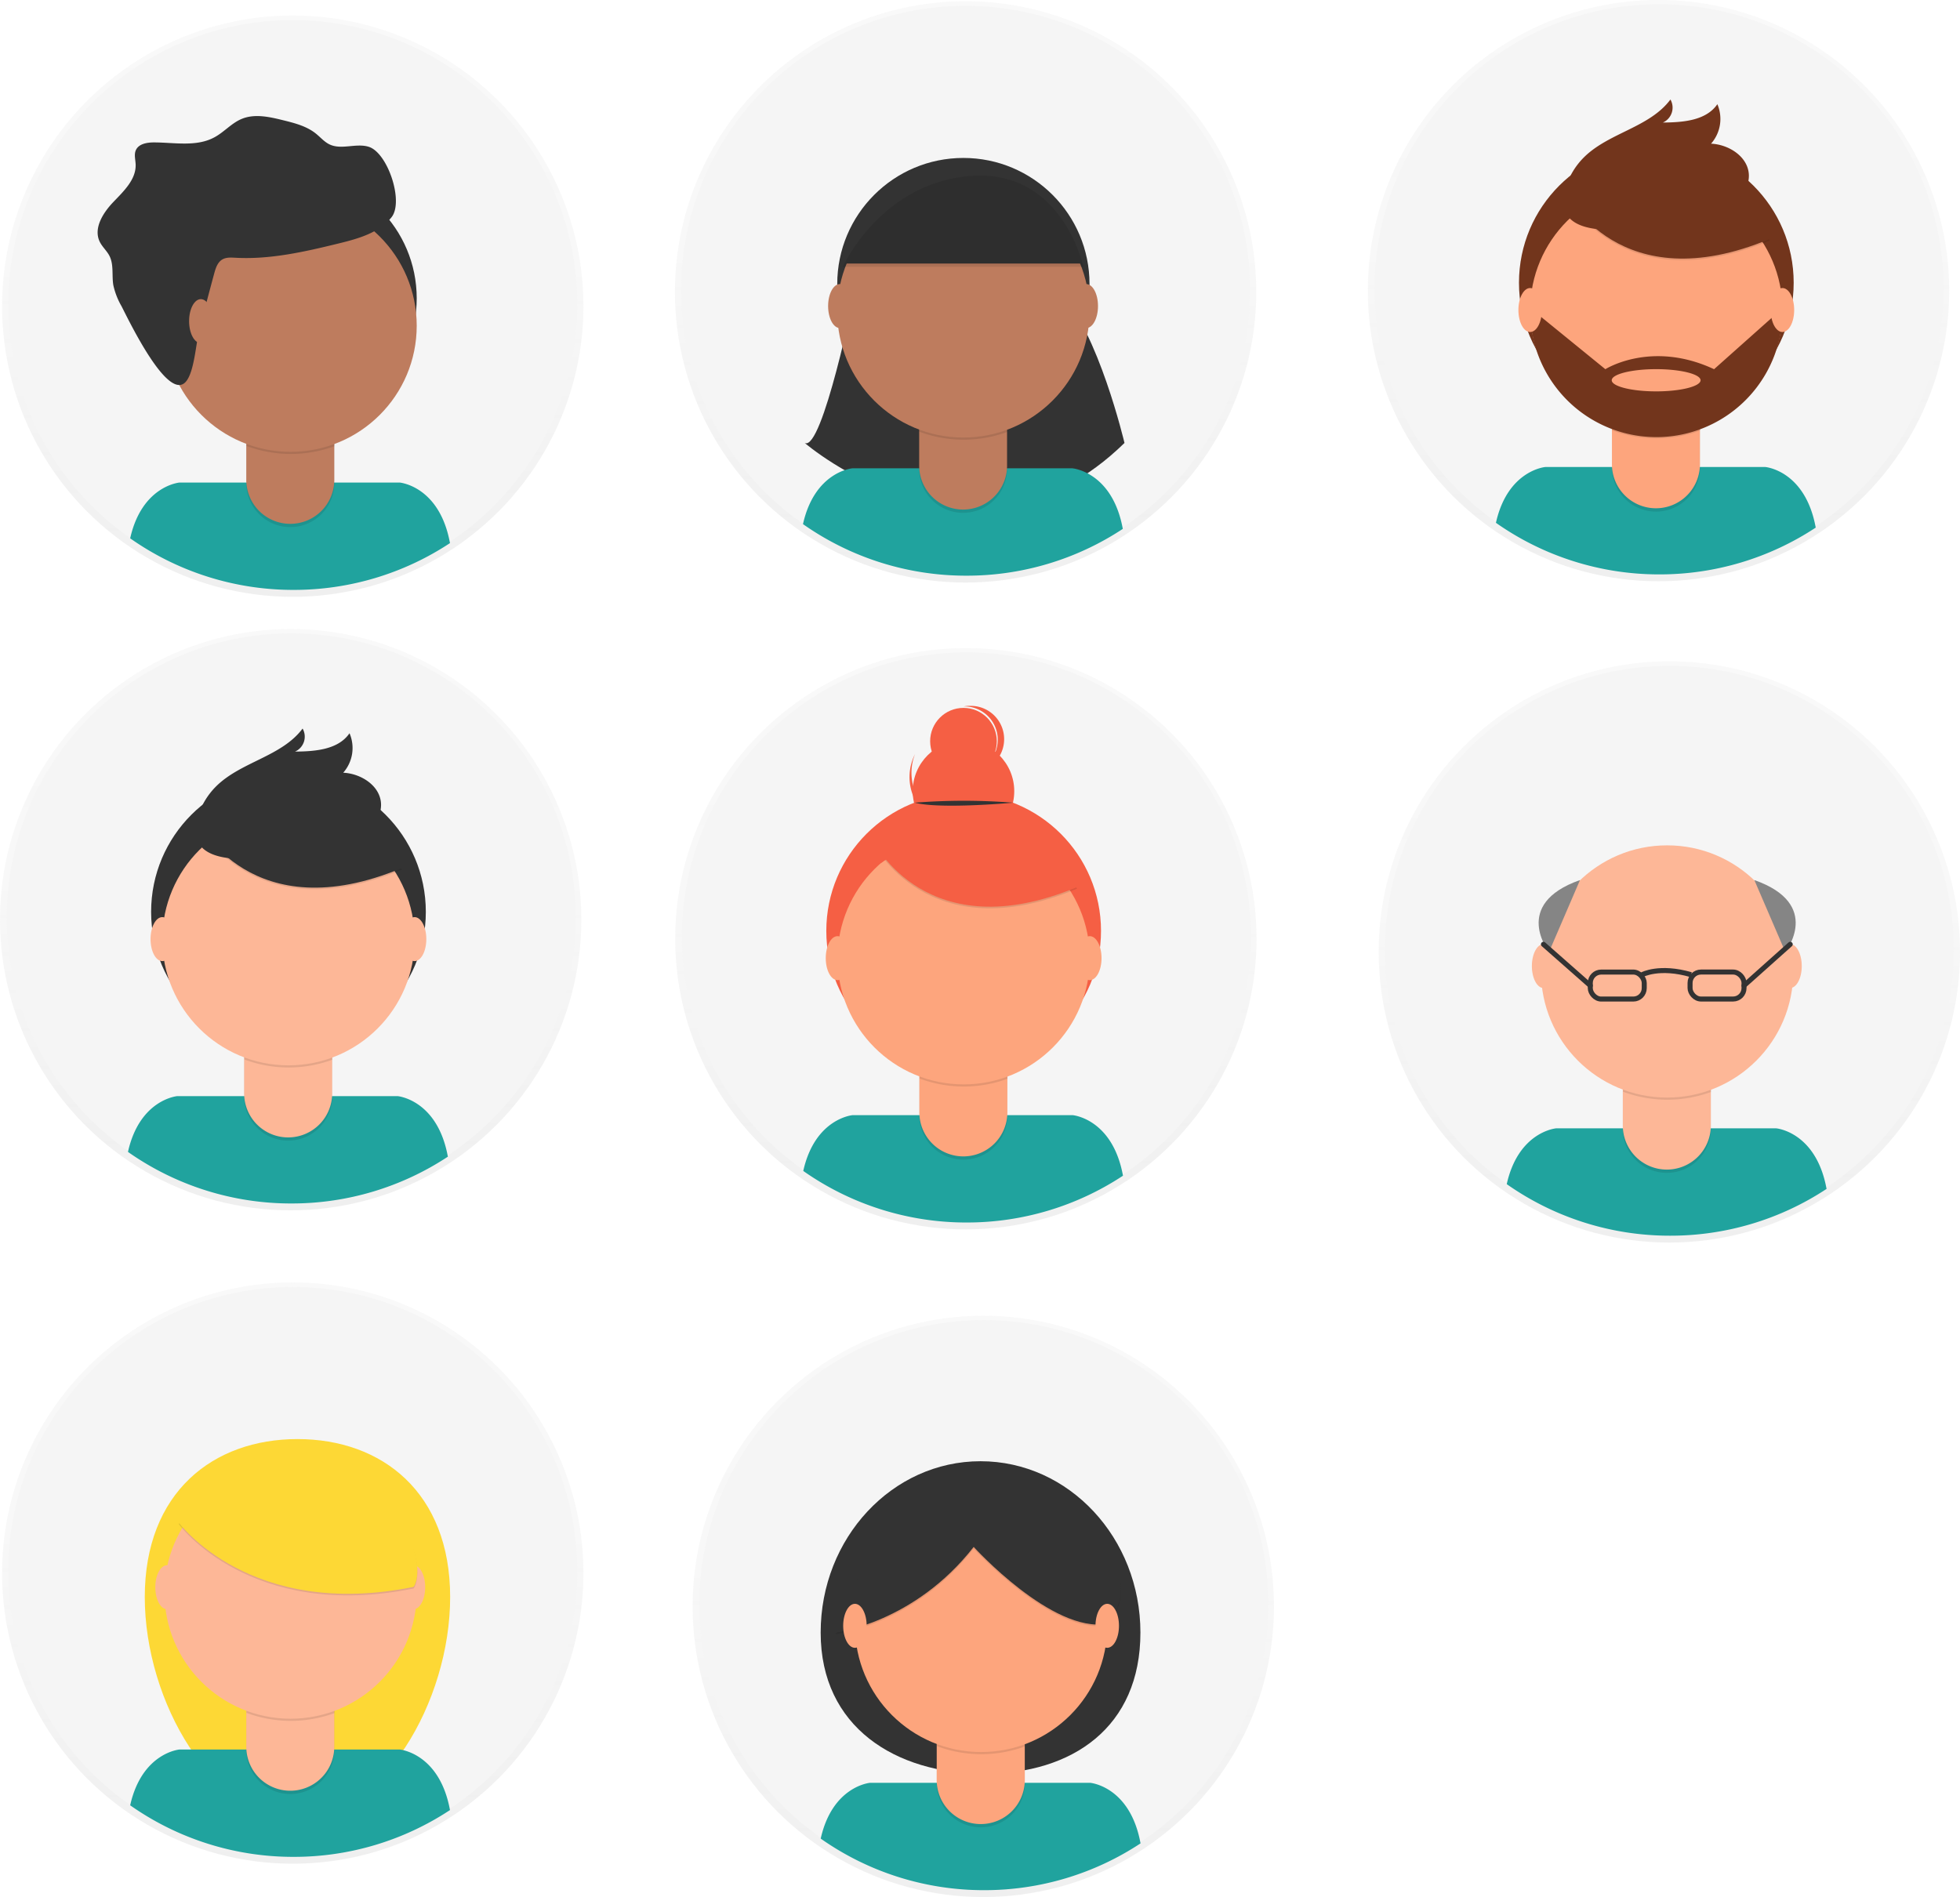 <svg id="88ce59e9-c4b8-4d1d-9d7a-ce0190159aa8" data-name="Layer 1" xmlns="http://www.w3.org/2000/svg" xmlns:xlink="http://www.w3.org/1999/xlink" width="781.43" height="756.44" viewBox="0 0 781.43 756.44"><defs><linearGradient id="b3f40125-0363-42ff-a31c-61eb5d655202" x1="116.72" y1="237.98" x2="116.72" y2="6.21" gradientUnits="userSpaceOnUse"><stop offset="0" stop-color="gray" stop-opacity="0.25"/><stop offset="0.54" stop-color="gray" stop-opacity="0.12"/><stop offset="1" stop-color="gray" stop-opacity="0.1"/></linearGradient><linearGradient id="27ca4b3e-9552-41ad-8ba5-de2574048d20" x1="385.08" y1="490.21" x2="385.08" y2="258.44" xlink:href="#b3f40125-0363-42ff-a31c-61eb5d655202"/><linearGradient id="98d2c4cc-353c-49f3-ae94-49dceb95b558" x1="384.97" y1="232.29" x2="384.97" y2="0.51" xlink:href="#b3f40125-0363-42ff-a31c-61eb5d655202"/><linearGradient id="1b187342-85ad-4174-acd7-e912b9a9009d" x1="661.23" y1="231.77" x2="661.23" y2="0" xlink:href="#b3f40125-0363-42ff-a31c-61eb5d655202"/><linearGradient id="5629c76b-b43c-4c6e-ad7d-c063ce4611c3" x1="115.89" y1="482.62" x2="115.89" y2="250.85" xlink:href="#b3f40125-0363-42ff-a31c-61eb5d655202"/><linearGradient id="94554b54-cbd9-41c5-8f29-6b4786d89c61" x1="665.55" y1="495.47" x2="665.55" y2="263.7" xlink:href="#b3f40125-0363-42ff-a31c-61eb5d655202"/><linearGradient id="897c833c-fa4a-4dad-90f9-1cb0d950ec3f" x1="116.72" y1="743.15" x2="116.72" y2="511.38" xlink:href="#b3f40125-0363-42ff-a31c-61eb5d655202"/><linearGradient id="b88de7bb-a3e6-477b-a3c4-5c16e389ed83" x1="392.03" y1="756.44" x2="392.03" y2="524.67" xlink:href="#b3f40125-0363-42ff-a31c-61eb5d655202"/></defs><title>team</title><g opacity="0.5"><circle cx="116.72" cy="122.09" r="115.89" fill="url(#b3f40125-0363-42ff-a31c-61eb5d655202)"/></g><circle cx="116.72" cy="121.46" r="113.44" fill="#f5f5f5"/><path d="M326.32,307a112.91,112.91,0,0,0,62.36-18.66c-4.18-22.84-20.09-24.15-20.09-24.15H280.88s-15,1.23-19.7,22.25A112.92,112.92,0,0,0,326.32,307Z" transform="translate(-209.28 -71.78)" fill="#20a39e"/><circle cx="115.85" cy="118.96" r="50.29" fill="#333"/><path d="M98.18,164.57h35.09a0,0,0,0,1,0,0v28.07a17.54,17.54,0,0,1-17.54,17.54h0a17.54,17.54,0,0,1-17.54-17.54V164.57A0,0,0,0,1,98.18,164.57Z" opacity="0.1"/><path d="M101.53,163.27h28.39a3.35,3.35,0,0,1,3.35,3.35v24.72a17.54,17.54,0,0,1-17.54,17.54h0a17.54,17.54,0,0,1-17.54-17.54V166.62A3.35,3.35,0,0,1,101.53,163.27Z" fill="#be7c5e"/><path d="M307.53,249.6a50.5,50.5,0,0,0,35.09.1v-4.31H307.53Z" transform="translate(-209.28 -71.78)" opacity="0.1"/><circle cx="115.85" cy="129.88" r="50.29" fill="#be7c5e"/><path d="M294.66,180.92c.59-2.17,1.33-4.56,3.28-5.69,1.54-.9,3.45-.76,5.23-.67,13.9.76,27.68-2.41,41.2-5.72,7.73-1.89,16-4.19,21-10.42s-1.52-25.81-9.13-28.12c-5-1.53-10.8,1.32-15.54-.92-2.11-1-3.66-2.87-5.48-4.33-3.73-3-8.52-4.21-13.16-5.35-5.42-1.34-11.28-2.65-16.43-.5-4,1.66-6.92,5.17-10.71,7.25-7.21,4-16,2.14-24.26,2.12-2.79,0-6.12.56-7.23,3.12-.75,1.74-.15,3.72-.07,5.61.24,6-4.71,10.67-8.86,15s-8.07,10.51-5.45,15.89c1,2.05,2.83,3.6,3.87,5.63,1.79,3.52.89,7.77,1.54,11.66a29.34,29.34,0,0,0,3.27,8.4c3.08,6,18.55,38.3,25.66,30.09,3.44-4,4-15.56,5.39-20.76Q291.66,192,294.66,180.92Z" transform="translate(-209.28 -71.78)" fill="#333"/><ellipse cx="80.07" cy="128.05" rx="4.68" ry="8.77" fill="#be7c5e"/><g opacity="0.5"><circle cx="385.08" cy="374.32" r="115.89" fill="url(#27ca4b3e-9552-41ad-8ba5-de2574048d20)"/></g><circle cx="385.3" cy="373.58" r="113.44" fill="#f5f5f5"/><path d="M594.68,559.25A112.91,112.91,0,0,0,657,540.59c-4.18-22.84-20.09-24.15-20.09-24.15H549.23s-15,1.23-19.7,22.25A112.92,112.92,0,0,0,594.68,559.25Z" transform="translate(-209.28 -71.78)" fill="#20a39e"/><circle cx="384.2" cy="371.19" r="54.76" fill="#f55f44"/><path d="M366.53,416.8h35.09a0,0,0,0,1,0,0v28.07a17.54,17.54,0,0,1-17.54,17.54h0a17.54,17.54,0,0,1-17.54-17.54V416.8A0,0,0,0,1,366.53,416.8Z" opacity="0.1"/><path d="M369.88,415.5h28.39a3.35,3.35,0,0,1,3.35,3.35v24.72a17.54,17.54,0,0,1-17.54,17.54h0a17.54,17.54,0,0,1-17.54-17.54V418.85a3.35,3.35,0,0,1,3.35-3.35Z" fill="#fda57d"/><path d="M575.88,501.83a50.5,50.5,0,0,0,35.09.1v-4.31H575.88Z" transform="translate(-209.28 -71.78)" opacity="0.1"/><circle cx="384.2" cy="382.11" r="50.29" fill="#fda57d"/><circle cx="384.13" cy="315.49" r="20.24" fill="#f55f44"/><circle cx="384.13" cy="295.56" r="13.29" fill="#f55f44"/><path d="M584.63,398.37a20.24,20.24,0,0,1-10.55-25.88c-.14.28-.28.57-.41.86a20.24,20.24,0,1,0,36.94,16.57c.13-.29.25-.58.37-.88A20.24,20.24,0,0,1,584.63,398.37Z" transform="translate(-209.28 -71.78)" fill="#f55f44"/><path d="M557.67,408.15s21.19,43,81,18l-13.92-21.83-24.67-8.86Z" transform="translate(-209.28 -71.78)" opacity="0.1"/><path d="M557.67,407.51s21.19,43,81,18l-13.92-21.83-24.67-8.86Z" transform="translate(-209.28 -71.78)" fill="#f55f44"/><path d="M574,391.85a249.85,249.85,0,0,1,39.18,0S584.24,394.54,574,391.85Z" transform="translate(-209.28 -71.78)" fill="#333"/><path d="M596.45,353.24a13.32,13.32,0,0,0-3,.23h.77a13.28,13.28,0,0,1,2,26.33,13.28,13.28,0,0,0,.24-26.56Z" transform="translate(-209.28 -71.78)" fill="#f55f44"/><ellipse cx="333.9" cy="382.06" rx="4.68" ry="8.77" fill="#fda57d"/><ellipse cx="434.49" cy="382.06" rx="4.68" ry="8.77" fill="#fda57d"/><polygon points="345.22 337 355.03 331.94 357.24 340.05 351.23 344.14 345.22 337" fill="#f55f44"/><g opacity="0.5"><circle cx="384.97" cy="116.4" r="115.89" fill="url(#98d2c4cc-353c-49f3-ae94-49dceb95b558)"/></g><circle cx="384.97" cy="115.77" r="113.44" fill="#f5f5f5"/><path d="M550,188.56s-12.86,63.36-19.88,59.85c0,0,67.7,58.48,127.48,0,0,0-10.53-44.65-25.73-59.85Z" transform="translate(-209.28 -71.78)" fill="#333"/><path d="M594.57,301.33a112.91,112.91,0,0,0,62.36-18.66c-4.18-22.84-20.09-24.15-20.09-24.15H549.12s-15,1.23-19.7,22.25A112.92,112.92,0,0,0,594.57,301.33Z" transform="translate(-209.28 -71.78)" fill="#20a39e"/><circle cx="384.09" cy="113.27" r="50.29" fill="#333"/><path d="M366.42,158.88h35.09a0,0,0,0,1,0,0v28.07A17.54,17.54,0,0,1,384,204.49h0a17.54,17.54,0,0,1-17.54-17.54V158.88A0,0,0,0,1,366.42,158.88Z" opacity="0.1"/><path d="M369.77,157.58h28.39a3.35,3.35,0,0,1,3.35,3.35v24.72A17.54,17.54,0,0,1,384,203.19h0a17.54,17.54,0,0,1-17.54-17.54V160.92A3.35,3.35,0,0,1,369.77,157.58Z" fill="#be7c5e"/><path d="M575.77,243.91a50.5,50.5,0,0,0,35.09.1v-4.31H575.77Z" transform="translate(-209.28 -71.78)" opacity="0.1"/><circle cx="384.09" cy="124.18" r="50.29" fill="#be7c5e"/><path d="M545.3,176.86h95.9s-8.19-38.72-44.44-36.25S545.3,176.86,545.3,176.86Z" transform="translate(-209.28 -71.78)" fill="#333"/><ellipse cx="334.84" cy="122.04" rx="4.68" ry="8.77" fill="#be7c5e"/><ellipse cx="433.08" cy="122.04" rx="4.68" ry="8.77" fill="#be7c5e"/><path d="M545.3,178.16h95.9s-8.19-38.72-44.44-36.25S545.3,178.16,545.3,178.16Z" transform="translate(-209.28 -71.78)" opacity="0.1"/><g opacity="0.5"><circle cx="661.23" cy="115.89" r="115.89" fill="url(#1b187342-85ad-4174-acd7-e912b9a9009d)"/></g><circle cx="661.45" cy="115.14" r="113.44" fill="#f5f5f5"/><path d="M870.83,300.82a112.91,112.91,0,0,0,62.36-18.66C929,259.31,913.1,258,913.1,258H825.39s-15,1.23-19.7,22.25A112.92,112.92,0,0,0,870.83,300.82Z" transform="translate(-209.28 -71.78)" fill="#20a39e"/><circle cx="660.36" cy="112.75" r="54.76" fill="#72351c"/><path d="M642.68,158.36h35.09a0,0,0,0,1,0,0v28.07A17.54,17.54,0,0,1,660.23,204h0a17.54,17.54,0,0,1-17.54-17.54V158.36A0,0,0,0,1,642.68,158.36Z" opacity="0.1"/><path d="M646,157.06h28.39a3.35,3.35,0,0,1,3.35,3.35v24.72a17.54,17.54,0,0,1-17.54,17.54h0a17.54,17.54,0,0,1-17.54-17.54V160.41a3.35,3.35,0,0,1,3.35-3.35Z" fill="#fda57d"/><path d="M852,243.39a50.5,50.5,0,0,0,35.09.1v-4.31H852Z" transform="translate(-209.28 -71.78)" opacity="0.1"/><circle cx="660.36" cy="123.67" r="50.29" fill="#fda57d"/><path d="M833.82,149.71s21.19,43,81,18l-13.92-21.83-24.67-8.86Z" transform="translate(-209.28 -71.78)" opacity="0.1"/><path d="M833.82,149.08s21.19,43,81,18l-13.92-21.83-24.67-8.86Z" transform="translate(-209.28 -71.78)" fill="#72351c"/><path d="M833.63,146.17a29.05,29.05,0,0,1,7.2-11.71c9.89-9.78,26.11-11.84,34.43-23a6.51,6.51,0,0,1-3,9.18c8-.05,17.21-.75,21.71-7.31a14.91,14.91,0,0,1-2.51,15.74c7.06.32,14.6,5.11,15.06,12.17.3,4.7-2.64,9.15-6.51,11.85S891.48,157,886.88,158C873.46,161,824.87,173.41,833.63,146.17Z" transform="translate(-209.28 -71.78)" fill="#72351c"/><path d="M919.93,195.89h-1.33L892.66,219c-25-11.7-43.34,0-43.34,0l-27.2-22.14-2.74.34a50.29,50.29,0,0,0,100.56-1.29Zm-50.36,31.95c-9.78,0-17.71-2-17.71-4.43s7.93-4.43,17.71-4.43,17.71,2,17.71,4.43S879.35,227.84,869.56,227.84Z" transform="translate(-209.28 -71.78)" fill="#72351c"/><ellipse cx="610.05" cy="123.62" rx="4.68" ry="8.77" fill="#fda57d"/><ellipse cx="710.64" cy="123.62" rx="4.68" ry="8.77" fill="#fda57d"/><g opacity="0.5"><circle cx="115.89" cy="366.73" r="115.89" fill="url(#5629c76b-b43c-4c6e-ad7d-c063ce4611c3)"/></g><circle cx="116.11" cy="365.99" r="113.44" fill="#f5f5f5"/><path d="M325.49,551.66A112.91,112.91,0,0,0,387.84,533c-4.18-22.84-20.09-24.15-20.09-24.15H280s-15,1.23-19.7,22.25A112.92,112.92,0,0,0,325.49,551.66Z" transform="translate(-209.28 -71.78)" fill="#20a39e"/><circle cx="115.01" cy="363.6" r="54.76" fill="#333"/><path d="M97.34,409.21h35.09a0,0,0,0,1,0,0v28.07a17.54,17.54,0,0,1-17.54,17.54h0a17.54,17.54,0,0,1-17.54-17.54V409.21A0,0,0,0,1,97.34,409.21Z" opacity="0.1"/><path d="M100.69,407.91h28.39a3.35,3.35,0,0,1,3.35,3.35V436a17.54,17.54,0,0,1-17.54,17.54h0A17.54,17.54,0,0,1,97.34,436V411.25a3.35,3.35,0,0,1,3.35-3.35Z" fill="#fdb797"/><path d="M306.69,494.24a50.5,50.5,0,0,0,35.09.1V490H306.69Z" transform="translate(-209.28 -71.78)" opacity="0.1"/><circle cx="115.01" cy="374.52" r="50.29" fill="#fdb797"/><path d="M288.48,400.55s21.19,43,81,18l-13.92-21.83-24.67-8.86Z" transform="translate(-209.28 -71.78)" opacity="0.1"/><path d="M288.48,399.92s21.19,43,81,18l-13.92-21.83-24.67-8.86Z" transform="translate(-209.28 -71.78)" fill="#333"/><path d="M288.29,397a29.05,29.05,0,0,1,7.2-11.71c9.89-9.78,26.11-11.84,34.43-23a6.51,6.51,0,0,1-3,9.18c8-.05,17.21-.75,21.71-7.31a14.91,14.91,0,0,1-2.51,15.74c7.06.32,14.6,5.11,15.06,12.17.3,4.7-2.64,9.15-6.51,11.85s-8.54,3.93-13.14,4.95C328.11,411.85,279.53,424.26,288.29,397Z" transform="translate(-209.28 -71.78)" fill="#333"/><ellipse cx="64.7" cy="374.47" rx="4.68" ry="8.77" fill="#fdb797"/><ellipse cx="165.29" cy="374.47" rx="4.68" ry="8.77" fill="#fdb797"/><g opacity="0.5"><circle cx="665.55" cy="379.58" r="115.89" fill="url(#94554b54-cbd9-41c5-8f29-6b4786d89c61)"/></g><circle cx="665.55" cy="378.95" r="113.44" fill="#f5f5f5"/><path d="M875.15,564.51a112.91,112.91,0,0,0,62.36-18.66c-4.18-22.84-20.09-24.15-20.09-24.15H829.7s-15,1.23-19.7,22.25A112.92,112.92,0,0,0,875.15,564.51Z" transform="translate(-209.28 -71.78)" fill="#20a39e"/><path d="M647,422.06h35.09a0,0,0,0,1,0,0v28.07a17.54,17.54,0,0,1-17.54,17.54h0A17.54,17.54,0,0,1,647,450.13V422.06A0,0,0,0,1,647,422.06Z" opacity="0.1"/><path d="M650.35,420.76h28.39a3.35,3.35,0,0,1,3.35,3.35v24.72a17.54,17.54,0,0,1-17.54,17.54h0A17.54,17.54,0,0,1,647,448.83V424.11a3.35,3.35,0,0,1,3.35-3.35Z" fill="#fdb797"/><path d="M856.35,507.09a50.5,50.5,0,0,0,35.09.1v-4.31H856.35Z" transform="translate(-209.28 -71.78)" opacity="0.1"/><circle cx="664.67" cy="387.37" r="50.29" fill="#fdb797"/><ellipse cx="615.42" cy="385.22" rx="4.68" ry="8.77" fill="#fdb797"/><ellipse cx="713.66" cy="385.22" rx="4.68" ry="8.77" fill="#fdb797"/><rect x="634.03" y="387.61" width="21.51" height="10.76" rx="4.35" ry="4.35" fill="none" stroke="#333" stroke-miterlimit="10" stroke-width="2"/><rect x="883.1" y="459.39" width="21.51" height="10.76" rx="4.35" ry="4.35" transform="translate(1578.42 857.75) rotate(180)" fill="none" stroke="#333" stroke-miterlimit="10" stroke-width="2"/><path d="M864,460.43s6.82-3.7,19.5,0" transform="translate(-209.28 -71.78)" fill="none" stroke="#333" stroke-miterlimit="10" stroke-width="2"/><path d="M908.72,422.7l12.34,28.67S936.15,432.35,908.72,422.7Z" transform="translate(-209.28 -71.78)" fill="#858585"/><line x1="695.32" y1="392.99" x2="713.74" y2="376.54" fill="none" stroke="#333" stroke-linecap="round" stroke-linejoin="round" stroke-width="2"/><path d="M839.2,422.7l-12.34,28.67S811.77,432.35,839.2,422.7Z" transform="translate(-209.28 -71.78)" fill="#858585"/><line x1="634.03" y1="392.99" x2="615.36" y2="376.54" fill="none" stroke="#333" stroke-linecap="round" stroke-linejoin="round" stroke-width="2"/><g opacity="0.5"><circle cx="116.72" cy="627.26" r="115.89" fill="url(#897c833c-fa4a-4dad-90f9-1cb0d950ec3f)"/></g><circle cx="116.72" cy="626.63" r="113.44" fill="#f5f5f5"/><path d="M388.75,708.61c0,41.78-27.26,88.29-60.89,88.29S267,750.39,267,708.61s27.26-63,60.89-63S388.75,666.84,388.75,708.61Z" transform="translate(-209.28 -71.78)" fill="#fdd835"/><path d="M326.32,812.2a112.91,112.91,0,0,0,62.36-18.66c-4.18-22.84-20.09-24.15-20.09-24.15H280.88s-15,1.23-19.7,22.25A112.92,112.92,0,0,0,326.32,812.2Z" transform="translate(-209.28 -71.78)" fill="#20a39e"/><path d="M98.18,669.74h35.09a0,0,0,0,1,0,0v28.07a17.54,17.54,0,0,1-17.54,17.54h0a17.54,17.54,0,0,1-17.54-17.54V669.74A0,0,0,0,1,98.18,669.74Z" opacity="0.1"/><path d="M101.53,668.44h28.39a3.35,3.35,0,0,1,3.35,3.35v24.72a17.54,17.54,0,0,1-17.54,17.54h0a17.54,17.54,0,0,1-17.54-17.54V671.79A3.35,3.35,0,0,1,101.53,668.44Z" fill="#fdb797"/><path d="M307.53,754.77a50.5,50.5,0,0,0,35.09.1v-4.31H307.53Z" transform="translate(-209.28 -71.78)" opacity="0.1"/><circle cx="115.85" cy="635.05" r="50.29" fill="#fdb797"/><ellipse cx="66.6" cy="632.9" rx="4.68" ry="8.77" fill="#fdb797"/><ellipse cx="164.84" cy="632.9" rx="4.68" ry="8.77" fill="#fdb797"/><path d="M280.57,679.55S309,718.46,374.2,705.17c0,0,7.28-8.86-10.44-36.06S296.7,646.34,280.57,679.55Z" transform="translate(-209.28 -71.78)" opacity="0.1"/><path d="M280.57,678.92S309,717.83,374.2,704.54c0,0,7.28-8.86-10.44-36.06S296.7,645.71,280.57,678.92Z" transform="translate(-209.28 -71.78)" fill="#fdd835"/><g opacity="0.5"><circle cx="392.03" cy="640.55" r="115.89" fill="url(#b88de7bb-a3e6-477b-a3c4-5c16e389ed83)"/></g><circle cx="392.26" cy="639.81" r="113.44" fill="#f5f5f5"/><path d="M663.95,722.77c0,37.74-27.11,56.31-62.32,56.31s-65.16-18.57-65.16-56.31,28.54-68.33,63.74-68.33S663.95,685,663.95,722.77Z" transform="translate(-209.28 -71.78)" fill="#333"/><path d="M601.63,825.48A112.91,112.91,0,0,0,664,806.82c-4.18-22.84-20.09-24.15-20.09-24.15H556.19s-15,1.23-19.7,22.25A112.92,112.92,0,0,0,601.63,825.48Z" transform="translate(-209.28 -71.78)" fill="#20a39e"/><path d="M373.49,683h35.09a0,0,0,0,1,0,0v28.07A17.54,17.54,0,0,1,391,728.64h0a17.54,17.54,0,0,1-17.54-17.54V683A0,0,0,0,1,373.49,683Z" opacity="0.1"/><path d="M376.83,681.73h28.39a3.35,3.35,0,0,1,3.35,3.35V709.8A17.54,17.54,0,0,1,391,727.34h0a17.54,17.54,0,0,1-17.54-17.54V685.07a3.35,3.35,0,0,1,3.35-3.35Z" fill="#fda57d"/><path d="M582.84,768.06a50.5,50.5,0,0,0,35.09.1v-4.31H582.84Z" transform="translate(-209.28 -71.78)" opacity="0.1"/><circle cx="391.16" cy="648.33" r="50.29" fill="#fda57d"/><path d="M542.48,723.4s31.32-3.8,55-34.16c0,0,31.32,34.48,53.14,30.68,0,0,12.65-13.29,0-26.57s-22.46-30.05-39.22-27.84-37.33,3.16-46.18,11.07S542.48,723.4,542.48,723.4Z" transform="translate(-209.28 -71.78)" opacity="0.1"/><path d="M542.48,722.77s31.32-3.8,55-34.16c0,0,31.32,34.48,53.14,30.68,0,0,12.65-13.29,0-26.57s-22.46-30.05-39.22-27.84S574.11,668,565.26,676,542.48,722.77,542.48,722.77Z" transform="translate(-209.28 -71.78)" fill="#333"/><ellipse cx="340.85" cy="648.29" rx="4.68" ry="8.77" fill="#fda57d"/><ellipse cx="441.44" cy="648.29" rx="4.68" ry="8.77" fill="#fda57d"/></svg>